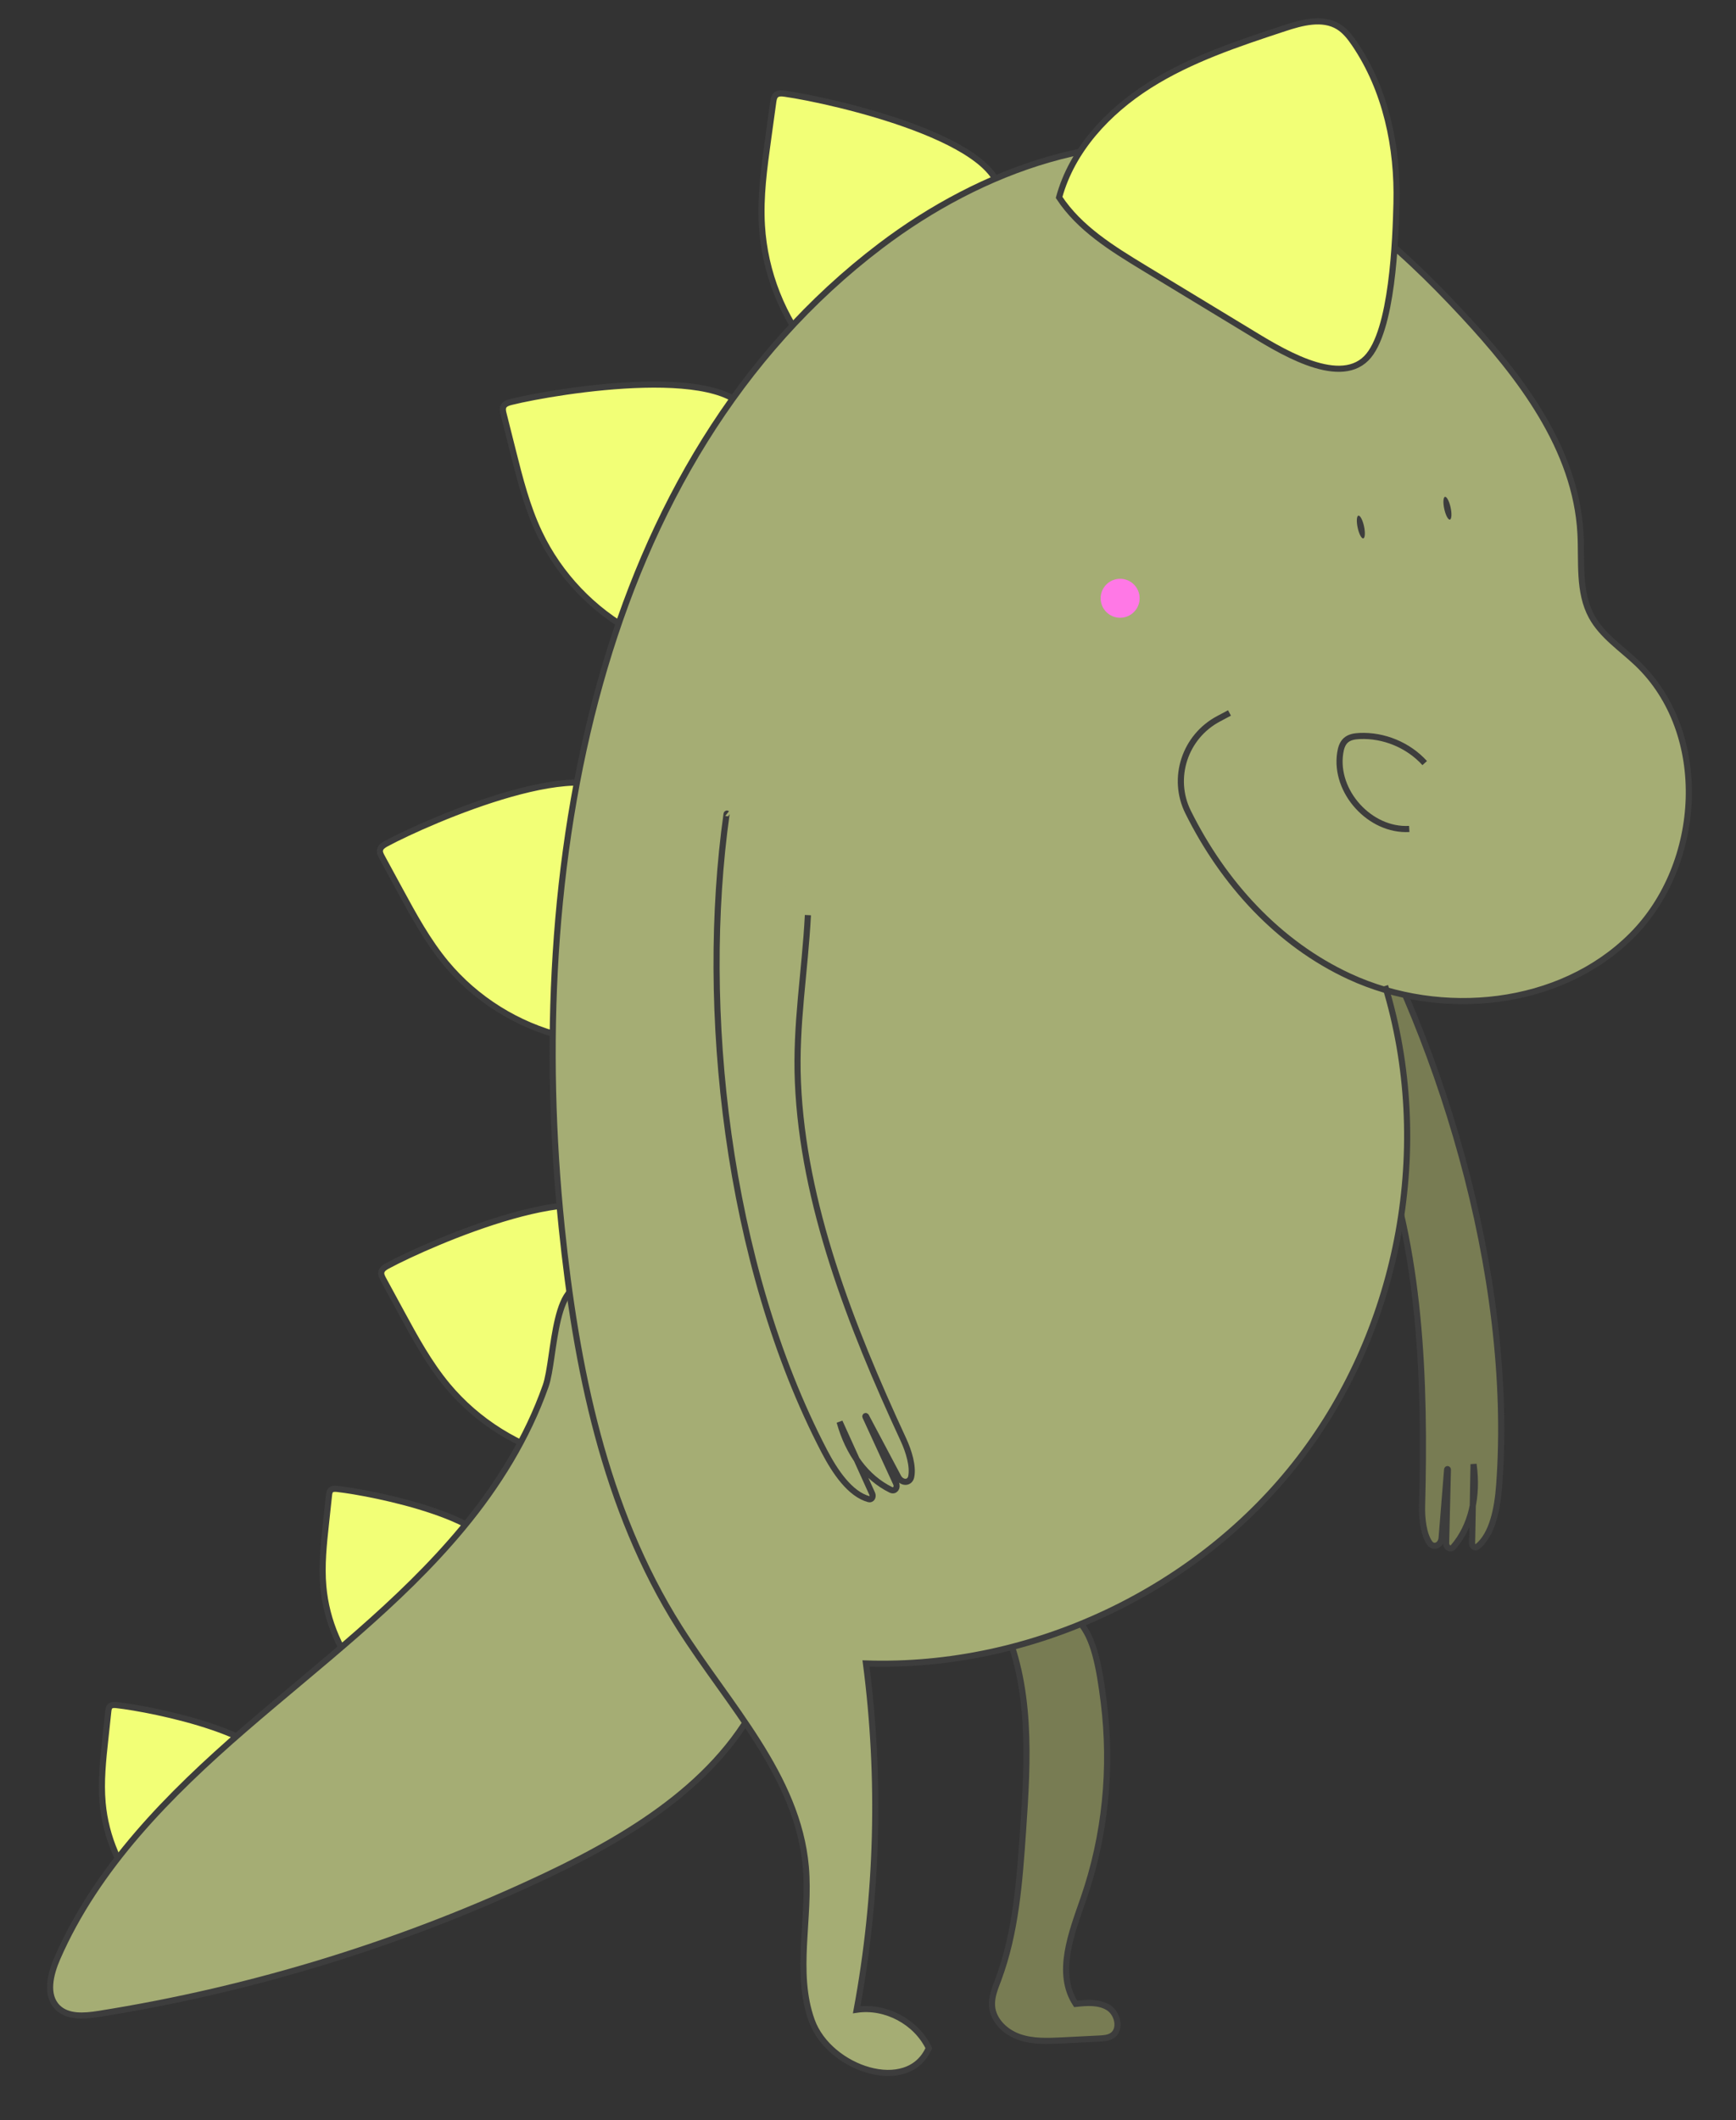 <?xml version="1.0" encoding="utf-8"?>
<!-- Generator: Adobe Illustrator 16.0.0, SVG Export Plug-In . SVG Version: 6.00 Build 0)  -->
<!DOCTYPE svg PUBLIC "-//W3C//DTD SVG 1.1//EN" "http://www.w3.org/Graphics/SVG/1.1/DTD/svg11.dtd">
<svg version="1.1" id="Calque_1" xmlns="http://www.w3.org/2000/svg" xmlns:xlink="http://www.w3.org/1999/xlink" x="0px" y="0px"
	 width="567.057px" height="692.359px" viewBox="-49.721 0 567.057 692.359" enable-background="new -49.721 0 567.057 692.359"
	 xml:space="preserve">
<rect x="-49.721" y="0" width="567.057" height="692.359" fill="#333333" stroke="none"/>
<g>
	<g>
		<path fill="#F2FF76" stroke="#3D3D3D" stroke-width="2" stroke-miterlimit="10" d="M206.633,30.594
			c-1.011-0.143-2.178-0.233-2.93,0.466c-0.583,0.544-0.726,1.4-0.843,2.19c-0.557,4.07-1.128,8.141-1.685,12.21
			c-1.296,9.359-2.593,18.796-2.022,28.232c0.908,15.205,6.805,30.073,16.553,41.778c6.378,7.648,59.536-40.417,61.222-49.737
			C280.492,46.006,222.084,32.784,206.633,30.594z"/>
		<path fill="#F2FF76" stroke="#3D3D3D" stroke-width="2" stroke-miterlimit="10" d="M117.258,131.247
			c-0.999,0.247-2.101,0.597-2.541,1.517c-0.337,0.726-0.155,1.568,0.039,2.346c0.999,3.98,2.009,7.972,3.007,11.952
			c2.308,9.165,4.628,18.406,8.685,26.936c6.533,13.766,17.564,25.341,30.98,32.549c8.776,4.706,40.093-59.757,38.174-69.025
			C191.519,117.908,132.411,127.5,117.258,131.247z"/>
		<path fill="#F2FF76" stroke="#3D3D3D" stroke-width="2" stroke-miterlimit="10" d="M76.491,275.454
			c-0.895,0.479-1.893,1.102-2.087,2.1c-0.156,0.791,0.246,1.556,0.622,2.268c1.958,3.617,3.915,7.221,5.885,10.837
			c4.511,8.309,9.061,16.67,15.101,23.941c9.748,11.705,23.307,20.183,38.097,23.825c9.67,2.385,23.994-67.832,19.833-76.349
			C145.126,244.084,90.244,268.052,76.491,275.454z"/>
		<path fill="#F2FF76" stroke="#3D3D3D" stroke-width="2" stroke-miterlimit="10" d="M76.918,413.308
			c-0.895,0.48-1.893,1.103-2.087,2.101c-0.155,0.791,0.246,1.556,0.622,2.269c1.958,3.616,3.915,7.221,5.885,10.837
			c4.511,8.309,9.061,16.67,15.102,23.94c9.748,11.705,23.306,20.183,38.096,23.826c9.67,2.385,23.993-67.832,19.833-76.349
			C145.542,381.939,90.671,405.906,76.918,413.308z"/>
		<path fill="#F2FF76" stroke="#3D3D3D" stroke-width="2" stroke-miterlimit="10" d="M60.469,486.195
			c-0.752-0.077-1.607-0.13-2.152,0.402c-0.415,0.415-0.506,1.05-0.57,1.634c-0.324,3.006-0.648,6.026-0.972,9.034
			c-0.752,6.935-1.504,13.922-0.882,20.856c0.999,11.188,5.665,22.023,13.118,30.436c4.861,5.496,43.022-31.084,44.059-38.005
			C115.261,495.956,71.915,487.479,60.469,486.195z"/>
		<path fill="#F2FF76" stroke="#3D3D3D" stroke-width="2" stroke-miterlimit="10" d="M-11.628,556.776
			c-0.751-0.078-1.607-0.13-2.152,0.401c-0.415,0.415-0.505,1.051-0.57,1.634c-0.324,3.007-0.648,6.026-0.973,9.034
			c-0.751,6.935-1.503,13.922-0.881,20.856c0.999,11.187,5.665,22.023,13.118,30.437c4.861,5.495,43.022-31.085,44.059-38.007
			C43.164,566.537-0.182,558.06-11.628,556.776z"/>
	</g>
	<path fill="#787C53" stroke="#3D3D3D" stroke-width="2" stroke-miterlimit="10" d="M375.585,322.092
		c8.102,16.424,17.888,31.213,24.59,48.739c14.219,37.163,15.697,79.757,14.622,120.99c-0.104,4.109,0.492,9.229,2.463,12.029
		c1.282,1.828,3.707,0.804,3.914-1.634c0.596-7.453,1.205-14.905,1.802-22.359c0.013-0.194,0.246-0.183,0.246,0.013l-0.571,23.954
		c-0.038,1.568,1.453,2.386,2.373,1.297c5.833-6.806,8.05-16.424,6.585-27.014l-0.48,25.73c-0.025,1.114,0.96,1.814,1.711,1.218
		c4.965-3.94,6.586-12.6,7.143-20.091c5.069-69.012-19.91-149.275-53.132-203.795c-0.053-0.078-0.144-0.078-0.194,0"/>
	<path fill="#A5AD74" stroke="#3D3D3D" stroke-width="2" stroke-miterlimit="10" d="M101.392,498.963
		c-20.701,24.94-46.873,44.604-71.371,65.824c-24.499,21.219-48.052,44.927-61.014,74.638c-2.281,5.235-3.954,12.041,0.091,16.073
		c3.318,3.306,8.71,2.864,13.338,2.139c50.54-8.012,99.927-23.256,146.177-45.162c29.321-13.882,59.238-32.47,71.681-62.426
		c2.062-4.952,3.604-10.318,2.943-15.646c-0.466-3.759-1.996-7.284-3.539-10.745c-7.972-17.875-16.592-35.452-25.834-52.706
		c-6.053-11.289-18.122-44.331-29.645-50.111c-13.416-6.728-12.509,22.658-15.698,31.705
		C122.533,469.539,112.863,485.159,101.392,498.963z"/>
	<path fill="#787C53" stroke="#3D3D3D" stroke-width="2" stroke-miterlimit="10" d="M304.213,619.929
		c-3.928,11.303-9.125,24.422-2.566,34.415c3.655-0.389,7.623-0.713,10.72,1.245c3.098,1.97,4.2,7.22,1.089,9.164
		c-1.18,0.738-2.645,0.829-4.031,0.907c-4.045,0.207-8.088,0.402-12.134,0.609c-4.744,0.232-9.618,0.453-14.103-1.115
		s-8.517-5.38-8.867-10.11c-0.22-2.956,0.986-5.82,2.036-8.595c5.755-15.399,6.947-32.056,8.088-48.467
		c1.608-23.279,3.007-47.765-7.039-68.829c26.132-10.629,30.437,2.942,33.404,26.65
		C313.508,577.321,311.317,599.447,304.213,619.929z"/>
	<path fill="#A5AD74" stroke="#3D3D3D" stroke-width="2" stroke-miterlimit="10" d="M402.729,321.949
		c15.826,51.901,5.106,111.152-27.908,154.227c-33.016,43.062-87.444,68.817-141.679,67.016c4.9,37.539,3.875,75.843-3.033,113.059
		c9.424-1.388,19.444,3.939,23.565,12.533c-6.766,15.439-32.574,6.846-38.251-9.021c-5.678-15.866-0.441-33.443-1.932-50.229
		c-2.645-29.736-25.419-52.978-41.363-78.216c-24.46-38.718-33.702-85.059-38.382-130.622
		c-11.99-116.894,10.616-249.525,104.269-320.481c32.717-24.784,75.455-40.43,115.093-29.762
		c29.775,8.011,53.885,29.58,74.884,52.148c18.848,20.26,37.034,43.955,38.537,71.578c0.506,9.216-0.777,19.067,3.656,27.169
		c3.422,6.235,9.656,10.305,14.815,15.192c23.993,22.749,21.647,65.564-1.724,88.948c-23.371,23.384-62.181,27.246-92.189,13.377
		c-23.267-10.746-41.271-30.604-52.729-53.703c-5.522-11.135-1.011-24.654,9.968-30.462c1.192-0.635,2.385-1.257,3.563-1.892"/>
	<path fill="#A5AD74" stroke="#3D3D3D" stroke-width="2" stroke-miterlimit="10" d="M214.177,298.824"/>
	<path fill="#A5AD74" stroke="#3D3D3D" stroke-width="2" stroke-miterlimit="10" d="M214.177,298.824
		c-0.933,18.29-4.057,35.75-3.266,54.494c1.672,39.742,17.175,79.46,34.506,116.882c1.725,3.733,3.215,8.672,2.502,12.029
		c-0.454,2.178-3.085,2.203-4.239,0.052c-3.5-6.598-7.013-13.209-10.513-19.807c-0.09-0.169-0.297-0.064-0.22,0.104l10.007,21.776
		c0.661,1.427-0.389,2.762-1.672,2.14c-8.05-3.941-13.896-11.887-16.748-22.191l10.629,23.436c0.454,1.011-0.156,2.048-1.089,1.802
		c-6.118-1.659-11.044-8.957-14.518-15.62c-31.991-61.363-40.857-144.945-31.939-208.175c0.013-0.091,0.104-0.13,0.169-0.078"/>
	<path fill="none" stroke="#3D3D3D" stroke-width="2" stroke-miterlimit="10" d="M415.651,249.179
		c-5.341-5.885-13.378-9.216-21.311-8.84c-1.606,0.078-3.305,0.337-4.484,1.426c-1.128,1.024-1.568,2.592-1.802,4.096
		c-1.971,12.665,9.76,25.575,22.555,24.823"/>
	<path fill="#F2FF76" stroke="#3D3D3D" stroke-width="2" stroke-miterlimit="10" d="M406.436,66.344
		c0.467-18.212-3.449-36.943-13.676-52.018c-1.452-2.139-3.072-4.239-5.263-5.6c-5.224-3.214-11.951-1.387-17.771,0.532
		c-15.191,5.016-30.565,10.098-44.085,18.666c-13.52,8.568-25.199,21.103-29.411,36.542c6.649,10.11,17.356,16.708,27.7,22.995
		c11.342,6.87,22.671,13.753,34.013,20.623c9.502,5.769,29.205,18.42,38.654,8.892C405.165,108.329,406.137,77.894,406.436,66.344z"
		/>
	
		<ellipse transform="matrix(-0.211 -0.978 0.978 -0.211 349.822 614.827)" fill="#3D3D3D" cx="423.117" cy="166.19" rx="3.798" ry="1.062"/>
	
		<ellipse transform="matrix(-0.211 -0.978 0.978 -0.211 309.574 594.532)" fill="#3D3D3D" cx="394.769" cy="172.307" rx="3.798" ry="1.063"/>
	<circle fill="#FF78E6" cx="316.165" cy="195.359" r="6.365"/>
</g>
</svg>
